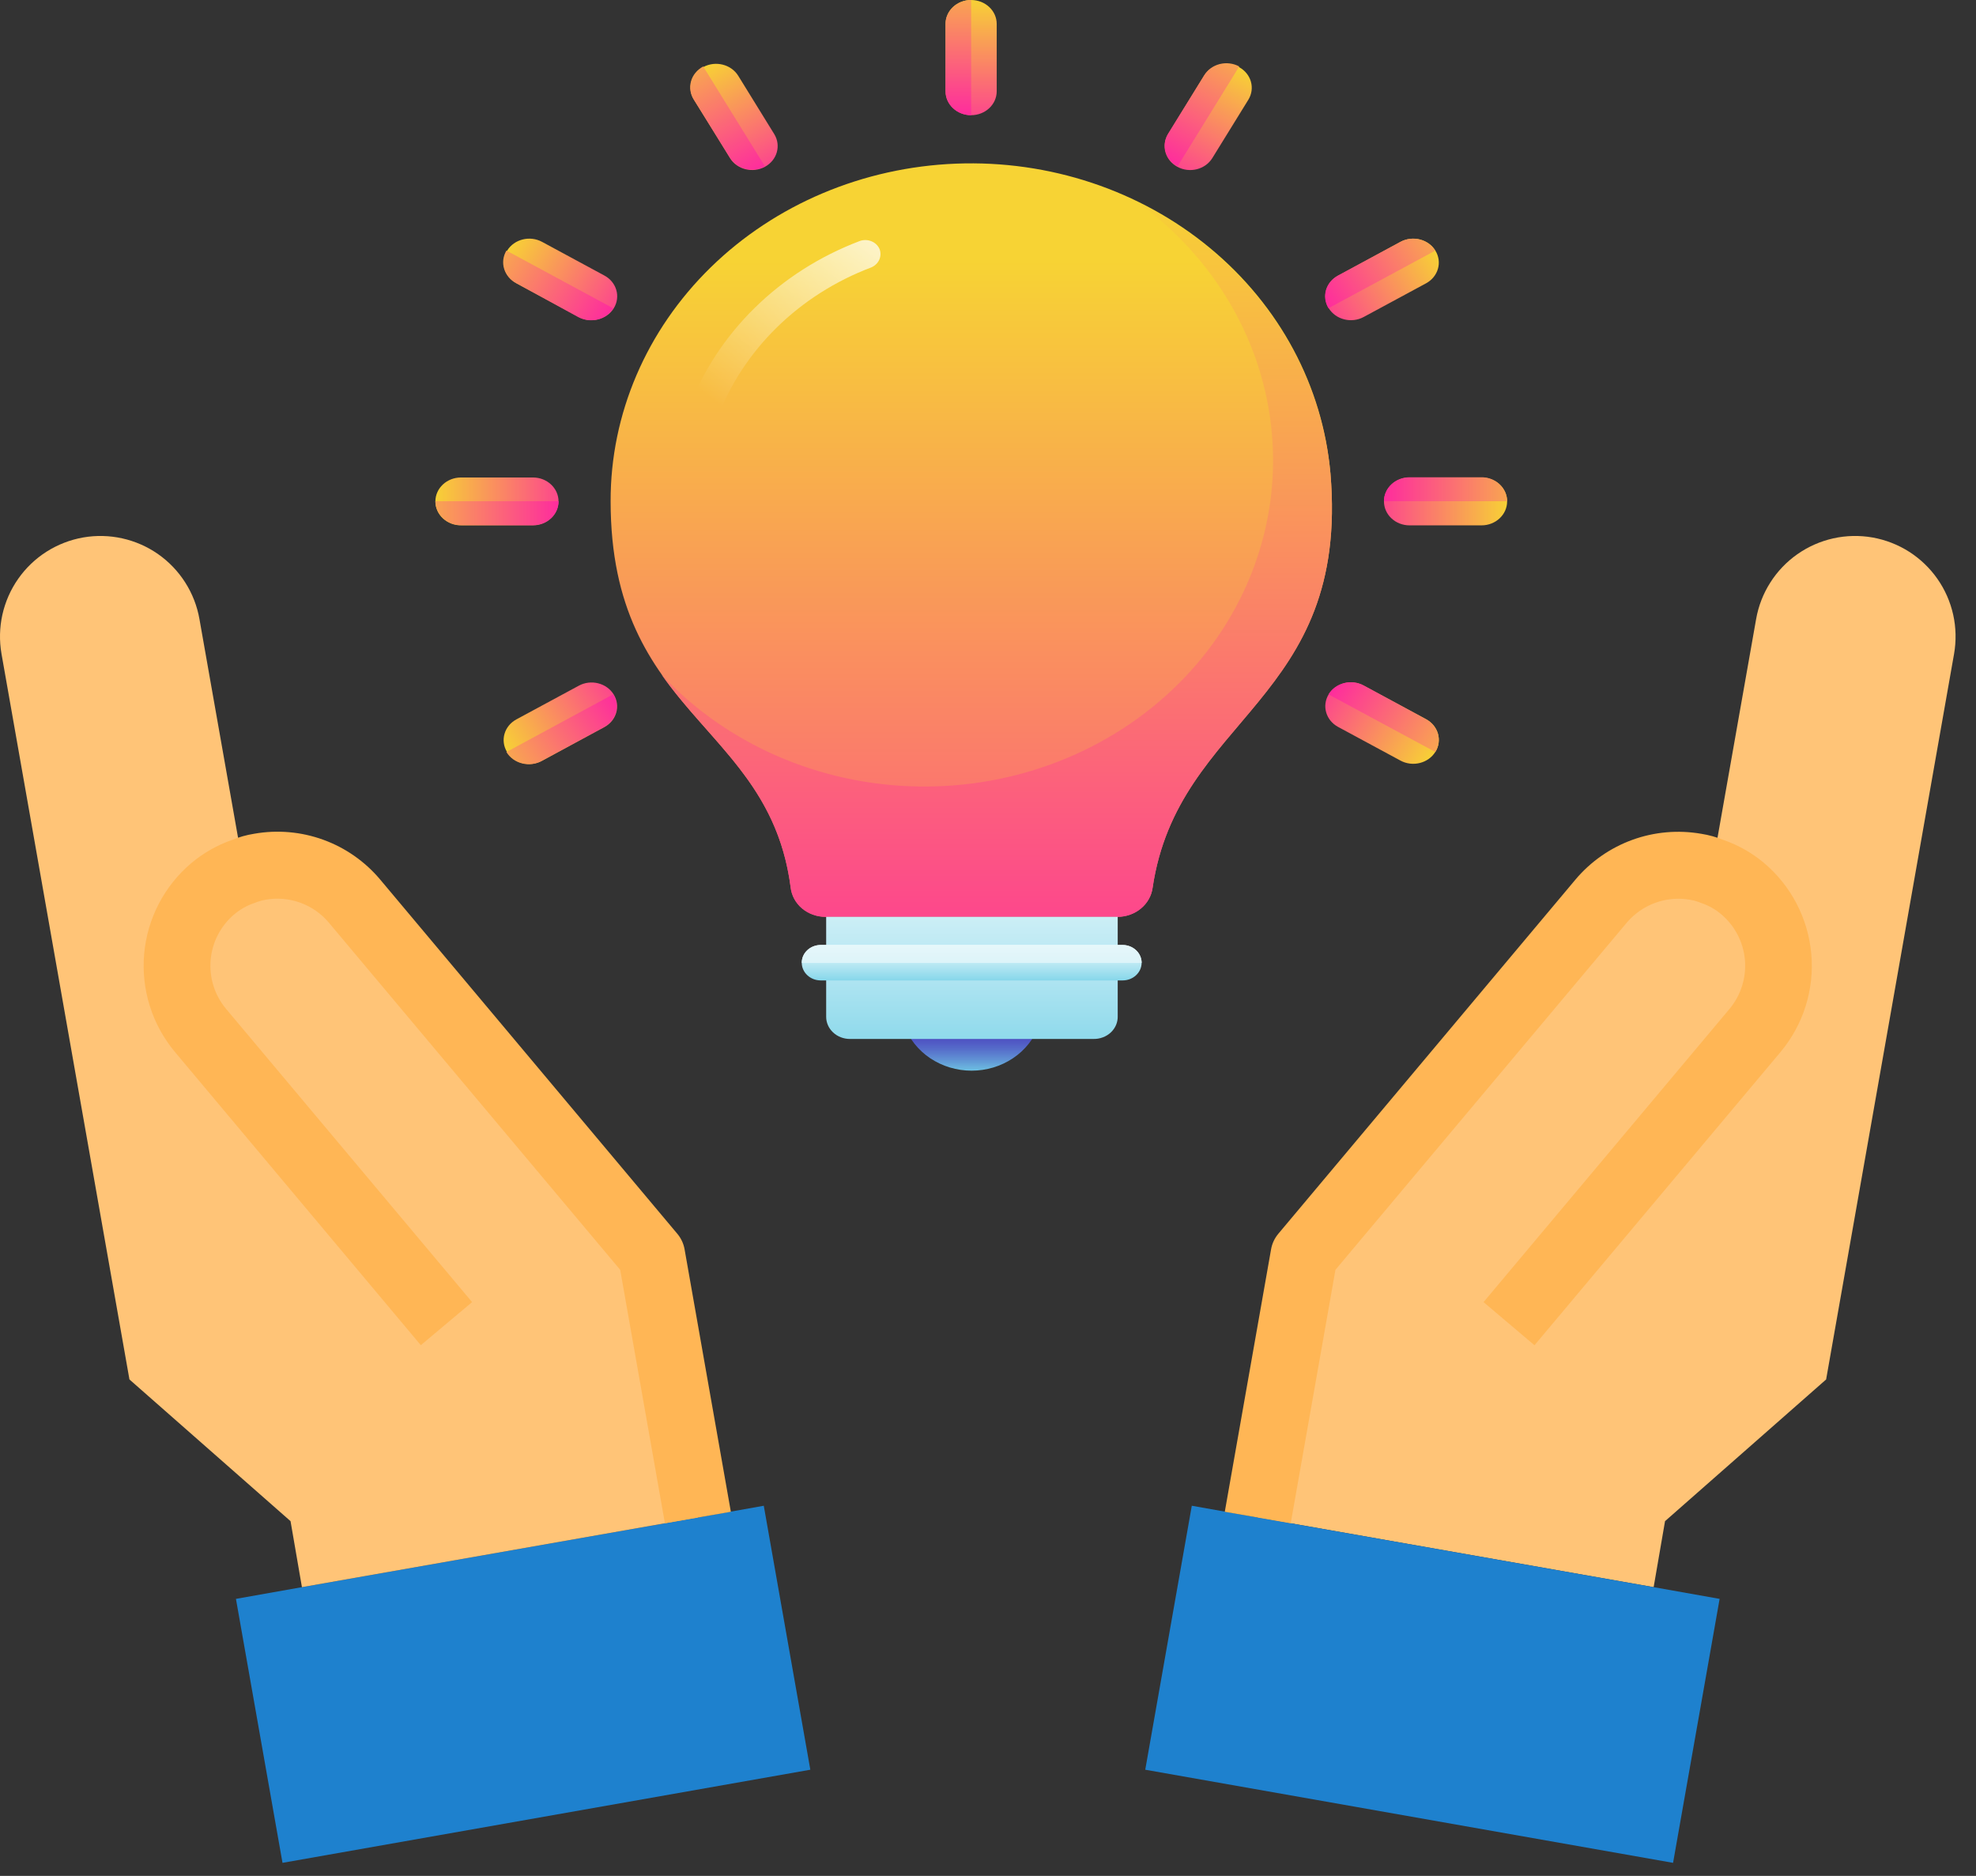 <svg width="59" height="56" viewBox="0 0 59 56" fill="none" xmlns="http://www.w3.org/2000/svg">
<rect x="0" y="0" width="59" height="56" fill="#333333" stroke="none"/>
<path d="M51.105 26.01L52.435 18.48C52.503 18.092 52.647 17.721 52.859 17.389C53.07 17.057 53.345 16.769 53.668 16.543C53.991 16.317 54.355 16.157 54.739 16.071C55.124 15.986 55.522 15.977 55.91 16.045C56.298 16.114 56.669 16.258 57.001 16.469C57.333 16.681 57.621 16.956 57.847 17.279C58.073 17.601 58.233 17.965 58.319 18.35C58.404 18.735 58.413 19.132 58.345 19.52L54.525 41.18L49.715 45.41L49.375 47.38L37.555 45.3L38.935 37.47L40.455 35.66L47.805 26.9C48.142 26.495 48.581 26.187 49.076 26.006C49.571 25.825 50.106 25.778 50.625 25.87C50.79 25.896 50.952 25.943 51.105 26.01Z" fill="#FFC477"/>
<path d="M51.345 47.73L49.955 55.61L34.195 52.83L35.585 44.95L37.555 45.3L49.375 47.38L51.345 47.73Z" fill="#1E81CE"/>
<path d="M22.805 44.95L24.195 52.83L8.435 55.61L7.045 47.73L9.015 47.38L20.835 45.3L22.805 44.95Z" fill="#1E81CE"/>
<path d="M7.285 26.01C7.439 25.943 7.6 25.896 7.765 25.87C8.285 25.778 8.819 25.825 9.314 26.006C9.809 26.187 10.248 26.495 10.585 26.9L17.935 35.66L19.455 37.47L20.835 45.3L9.015 47.38L8.675 45.41L3.865 41.18L0.045 19.52C-0.023 19.132 -0.014 18.735 0.071 18.35C0.157 17.965 0.317 17.601 0.543 17.279C0.769 16.956 1.057 16.681 1.389 16.469C1.722 16.258 2.092 16.114 2.48 16.045C3.264 15.908 4.071 16.087 4.722 16.543C5.045 16.769 5.32 17.057 5.531 17.389C5.743 17.722 5.887 18.092 5.955 18.48L7.285 26.01Z" fill="#FFC477"/>
<path d="M19.853 45.473L18.518 37.907L9.818 27.542C9.592 27.273 9.299 27.069 8.968 26.948C8.638 26.828 8.282 26.797 7.936 26.858C7.851 26.872 7.768 26.893 7.688 26.922C7.655 26.936 7.622 26.949 7.588 26.96C7.368 27.034 7.165 27.15 6.988 27.301C6.585 27.644 6.334 28.131 6.289 28.659C6.244 29.185 6.409 29.709 6.748 30.115L14.096 38.871L12.565 40.157L5.22 31.4C4.541 30.586 4.212 29.536 4.304 28.48C4.397 27.424 4.904 26.447 5.714 25.764C6.073 25.463 6.483 25.23 6.925 25.075C7.139 24.988 7.362 24.925 7.59 24.889C8.282 24.767 8.994 24.829 9.654 25.069C10.314 25.309 10.9 25.719 11.352 26.257L20.223 36.83C20.336 36.964 20.411 37.125 20.441 37.298L21.822 45.13L19.853 45.473ZM38.539 45.473L36.57 45.13L37.951 37.301C37.98 37.127 38.056 36.965 38.169 36.83L47.04 26.258C47.492 25.721 48.078 25.312 48.737 25.072C49.397 24.832 50.108 24.77 50.8 24.891C51.029 24.927 51.252 24.99 51.467 25.077C51.905 25.23 52.311 25.46 52.667 25.758C53.479 26.441 53.988 27.419 54.082 28.476C54.176 29.534 53.847 30.585 53.167 31.401L45.817 40.159L44.296 38.871L51.644 30.114C51.983 29.706 52.147 29.18 52.1 28.652C52.053 28.123 51.799 27.635 51.393 27.293C51.219 27.146 51.02 27.033 50.804 26.96C50.77 26.949 50.737 26.936 50.704 26.922C50.623 26.893 50.539 26.871 50.454 26.858C50.108 26.799 49.753 26.831 49.423 26.951C49.094 27.071 48.801 27.274 48.574 27.542L39.874 37.907L38.539 45.473Z" fill="#FFB655"/>
<g clip-path="url(#clip0_4398_7585)">
<path d="M33.373 27.37C33.628 27.367 33.873 27.279 34.064 27.121C34.255 26.963 34.379 26.746 34.413 26.51C35.176 21.364 40.304 20.96 39.724 14.128C39.499 11.536 38.209 9.125 36.126 7.402C34.043 5.679 31.328 4.777 28.55 4.885C25.771 4.992 23.145 6.102 21.222 7.98C19.299 9.859 18.227 12.36 18.232 14.961C18.232 21.41 22.971 21.576 23.607 26.49C23.635 26.73 23.756 26.953 23.948 27.115C24.139 27.277 24.388 27.368 24.647 27.37H33.373Z" fill="url(#paint0_linear_4398_7585)"/>
<path d="M26.012 7.984C24.944 8.388 23.982 9.001 23.188 9.781C22.394 10.562 21.787 11.491 21.408 12.508C21.365 12.612 21.281 12.697 21.173 12.745C21.065 12.793 20.941 12.801 20.828 12.766C20.715 12.727 20.623 12.649 20.572 12.547C20.52 12.446 20.513 12.33 20.552 12.224C20.974 11.094 21.648 10.062 22.53 9.195C23.411 8.328 24.48 7.647 25.665 7.197C25.777 7.155 25.901 7.156 26.012 7.199C26.124 7.242 26.212 7.325 26.259 7.428C26.302 7.533 26.3 7.649 26.254 7.752C26.208 7.856 26.121 7.939 26.012 7.984Z" fill="url(#paint1_linear_4398_7585)"/>
<path d="M34.414 26.51C34.381 26.747 34.258 26.964 34.067 27.122C33.876 27.281 33.63 27.369 33.374 27.37H24.648C24.388 27.371 24.138 27.281 23.945 27.119C23.753 26.956 23.633 26.732 23.608 26.49C23.205 23.408 21.197 22.191 19.754 20.14C20.709 21.166 21.884 21.992 23.201 22.567C24.519 23.142 25.951 23.453 27.404 23.478C28.858 23.504 30.302 23.245 31.642 22.717C32.982 22.189 34.189 21.405 35.185 20.414C36.181 19.424 36.944 18.249 37.425 16.965C37.907 15.682 38.095 14.319 37.978 12.963C37.862 11.607 37.443 10.29 36.748 9.095C36.054 7.9 35.1 6.854 33.947 6.025C35.561 6.813 36.936 7.968 37.946 9.384C38.956 10.8 39.567 12.432 39.725 14.128C40.305 20.96 35.17 21.364 34.414 26.51Z" fill="url(#paint2_linear_4398_7585)"/>
<path d="M27.002 30.617C27.145 31.009 27.415 31.35 27.775 31.591C28.136 31.832 28.567 31.962 29.01 31.962C29.453 31.962 29.885 31.832 30.245 31.591C30.606 31.35 30.876 31.009 31.019 30.617H27.002Z" fill="url(#paint3_linear_4398_7585)"/>
<path d="M32.645 31.015H25.375C25.188 31.015 25.008 30.945 24.875 30.821C24.742 30.697 24.668 30.529 24.668 30.353V27.37H33.373V30.333C33.376 30.424 33.359 30.513 33.324 30.597C33.288 30.681 33.235 30.757 33.167 30.821C33.098 30.885 33.017 30.935 32.927 30.968C32.837 31.002 32.741 31.017 32.645 31.015Z" fill="url(#paint4_linear_4398_7585)"/>
<path d="M33.522 28.21H24.505C24.193 28.21 23.939 28.447 23.939 28.739C23.939 29.031 24.193 29.268 24.505 29.268H33.522C33.834 29.268 34.087 29.031 34.087 28.739C34.087 28.447 33.834 28.21 33.522 28.21Z" fill="url(#paint5_linear_4398_7585)"/>
<path d="M34.088 28.746H23.939C23.939 28.676 23.953 28.606 23.98 28.541C24.009 28.476 24.05 28.417 24.103 28.367C24.155 28.317 24.218 28.278 24.287 28.251C24.356 28.224 24.43 28.21 24.505 28.21H33.508C33.584 28.209 33.659 28.222 33.729 28.249C33.799 28.275 33.863 28.315 33.917 28.365C33.971 28.414 34.014 28.474 34.043 28.539C34.072 28.605 34.088 28.675 34.088 28.746Z" fill="url(#paint6_linear_4398_7585)"/>
<path d="M29.76 0.714C29.76 0.32 29.418 0 28.996 0C28.574 0 28.232 0.32 28.232 0.714V2.725C28.232 3.12 28.574 3.439 28.996 3.439C29.418 3.439 29.76 3.12 29.76 2.725V0.714Z" fill="url(#paint7_linear_4398_7585)"/>
<path d="M28.997 1.68157e-07V3.439C28.794 3.439 28.6 3.364 28.457 3.23C28.313 3.096 28.233 2.915 28.233 2.725V0.741C28.229 0.645 28.246 0.549 28.283 0.459C28.319 0.37 28.375 0.288 28.446 0.218C28.518 0.149 28.603 0.094 28.698 0.057C28.792 0.019 28.894 -6.57521e-05 28.997 1.68157e-07Z" fill="url(#paint8_linear_4398_7585)"/>
<path d="M22.043 2.263C21.832 1.921 21.365 1.804 20.999 2.001C20.634 2.198 20.509 2.635 20.72 2.977L21.795 4.718C22.006 5.06 22.473 5.177 22.838 4.98C23.203 4.783 23.328 4.346 23.118 4.004L22.043 2.263Z" fill="url(#paint9_linear_4398_7585)"/>
<path d="M20.997 1.984L22.836 4.961C22.75 5.008 22.654 5.039 22.555 5.052C22.456 5.064 22.355 5.059 22.259 5.035C22.162 5.011 22.072 4.969 21.992 4.912C21.913 4.855 21.846 4.784 21.797 4.703L20.722 2.983C20.667 2.901 20.631 2.81 20.616 2.715C20.601 2.619 20.606 2.522 20.632 2.429C20.657 2.335 20.703 2.248 20.766 2.172C20.829 2.095 20.908 2.032 20.997 1.984Z" fill="url(#paint10_linear_4398_7585)"/>
<path d="M16.185 7.22C15.82 7.023 15.352 7.14 15.142 7.482C14.931 7.824 15.056 8.261 15.421 8.458L17.283 9.463C17.648 9.66 18.115 9.543 18.326 9.202C18.537 8.86 18.412 8.423 18.047 8.226L16.185 7.22Z" fill="url(#paint11_linear_4398_7585)"/>
<path d="M15.121 7.48L18.304 9.2C18.254 9.282 18.188 9.354 18.109 9.411C18.03 9.469 17.94 9.511 17.843 9.536C17.746 9.56 17.645 9.567 17.546 9.555C17.447 9.542 17.351 9.512 17.264 9.465L15.425 8.459C15.336 8.414 15.257 8.353 15.193 8.279C15.13 8.206 15.082 8.121 15.054 8.03C15.025 7.938 15.017 7.843 15.028 7.749C15.04 7.654 15.072 7.563 15.121 7.48Z" fill="url(#paint12_linear_4398_7585)"/>
<path d="M13.764 14.254C13.342 14.254 13 14.574 13 14.968C13 15.363 13.342 15.683 13.764 15.683H15.914C16.335 15.683 16.677 15.363 16.677 14.968C16.677 14.574 16.335 14.254 15.914 14.254H13.764Z" fill="url(#paint13_linear_4398_7585)"/>
<path d="M13 14.962H16.677C16.677 15.151 16.597 15.333 16.454 15.467C16.31 15.601 16.116 15.676 15.914 15.676H13.792C13.689 15.68 13.587 15.664 13.491 15.63C13.395 15.595 13.308 15.543 13.234 15.477C13.16 15.41 13.101 15.33 13.061 15.242C13.021 15.153 13 15.058 13 14.962Z" fill="url(#paint14_linear_4398_7585)"/>
<path d="M15.419 21.475C15.054 21.672 14.929 22.109 15.14 22.451C15.351 22.792 15.818 22.909 16.183 22.712L18.045 21.707C18.41 21.509 18.535 21.073 18.324 20.731C18.113 20.389 17.646 20.272 17.281 20.47L15.419 21.475Z" fill="url(#paint15_linear_4398_7585)"/>
<path d="M15.121 22.449L18.303 20.73C18.354 20.81 18.387 20.899 18.401 20.992C18.414 21.085 18.408 21.179 18.382 21.27C18.357 21.36 18.312 21.445 18.251 21.519C18.19 21.593 18.114 21.655 18.028 21.702L16.189 22.707C16.101 22.758 16.004 22.791 15.902 22.806C15.8 22.82 15.696 22.815 15.596 22.791C15.496 22.767 15.403 22.724 15.321 22.666C15.24 22.607 15.171 22.533 15.121 22.449Z" fill="url(#paint16_linear_4398_7585)"/>
<path d="M41.815 22.705C42.18 22.903 42.648 22.785 42.858 22.444C43.069 22.102 42.944 21.665 42.579 21.468L40.717 20.463C40.352 20.265 39.885 20.383 39.674 20.724C39.463 21.066 39.588 21.503 39.953 21.7L41.815 22.705Z" fill="url(#paint17_linear_4398_7585)"/>
<path d="M42.857 22.449L39.668 20.729C39.718 20.647 39.785 20.575 39.864 20.517C39.944 20.46 40.035 20.418 40.132 20.393C40.23 20.368 40.331 20.362 40.431 20.374C40.531 20.387 40.627 20.417 40.715 20.464L42.575 21.47C42.662 21.517 42.739 21.579 42.801 21.653C42.862 21.728 42.908 21.813 42.934 21.904C42.96 21.995 42.967 22.09 42.954 22.184C42.941 22.277 42.908 22.367 42.857 22.449Z" fill="url(#paint18_linear_4398_7585)"/>
<path d="M44.236 15.683C44.658 15.683 45 15.363 45 14.968C45 14.574 44.658 14.254 44.236 14.254H42.086C41.665 14.254 41.323 14.574 41.323 14.968C41.323 15.363 41.665 15.683 42.086 15.683H44.236Z" fill="url(#paint19_linear_4398_7585)"/>
<path d="M45 14.962H41.322C41.322 14.772 41.403 14.591 41.546 14.457C41.689 14.323 41.883 14.248 42.086 14.248H44.208C44.31 14.244 44.413 14.26 44.508 14.294C44.605 14.329 44.692 14.38 44.766 14.447C44.84 14.514 44.899 14.594 44.939 14.682C44.979 14.771 45 14.866 45 14.962Z" fill="url(#paint20_linear_4398_7585)"/>
<path d="M42.579 8.458C42.944 8.26 43.069 7.824 42.858 7.482C42.648 7.14 42.18 7.023 41.815 7.22L39.953 8.226C39.588 8.423 39.463 8.86 39.674 9.202C39.885 9.543 40.352 9.66 40.717 9.463L42.579 8.458Z" fill="url(#paint21_linear_4398_7585)"/>
<path d="M42.856 7.481L39.667 9.201C39.617 9.12 39.584 9.03 39.571 8.937C39.558 8.844 39.565 8.75 39.591 8.659C39.617 8.569 39.663 8.484 39.724 8.41C39.786 8.336 39.862 8.274 39.95 8.228L41.81 7.223C41.897 7.175 41.992 7.144 42.092 7.132C42.192 7.119 42.293 7.125 42.39 7.149C42.487 7.173 42.579 7.214 42.659 7.271C42.739 7.328 42.806 7.4 42.856 7.481Z" fill="url(#paint22_linear_4398_7585)"/>
<path d="M37.273 2.978C37.484 2.636 37.359 2.199 36.993 2.002C36.628 1.804 36.161 1.922 35.95 2.263L34.875 4.005C34.664 4.346 34.789 4.783 35.155 4.98C35.52 5.178 35.987 5.061 36.198 4.719L37.273 2.978Z" fill="url(#paint23_linear_4398_7585)"/>
<path d="M37.001 1.984L35.163 4.96C35.075 4.914 34.999 4.853 34.937 4.779C34.876 4.705 34.83 4.62 34.804 4.53C34.778 4.439 34.771 4.345 34.784 4.252C34.797 4.159 34.83 4.069 34.88 3.988L35.955 2.249C36.005 2.167 36.071 2.095 36.151 2.037C36.231 1.979 36.322 1.937 36.419 1.912C36.517 1.888 36.618 1.881 36.718 1.894C36.818 1.906 36.914 1.937 37.001 1.984Z" fill="url(#paint24_linear_4398_7585)"/>
</g>
<defs>
<linearGradient id="paint0_linear_4398_7585" x1="28.996" y1="3.776" x2="28.996" y2="37.119" gradientUnits="userSpaceOnUse">
<stop offset="0.12" stop-color="#F7D334"/>
<stop offset="1" stop-color="#FE299F"/>
</linearGradient>
<linearGradient id="paint1_linear_4398_7585" x1="27.277" y1="5.06" x2="21.856" y2="12.365" gradientUnits="userSpaceOnUse">
<stop stop-color="white"/>
<stop offset="1" stop-color="white" stop-opacity="0"/>
</linearGradient>
<linearGradient id="paint2_linear_4398_7585" x1="29.768" y1="5.655" x2="29.768" y2="32.139" gradientUnits="userSpaceOnUse">
<stop stop-color="#F7D334"/>
<stop offset="1" stop-color="#FE299F"/>
</linearGradient>
<linearGradient id="paint3_linear_4398_7585" x1="29.01" y1="32.079" x2="29.01" y2="30.855" gradientUnits="userSpaceOnUse">
<stop stop-color="#71D0E6"/>
<stop offset="0.05" stop-color="#6FC7E4"/>
<stop offset="0.37" stop-color="#6091D4"/>
<stop offset="0.65" stop-color="#5569C9"/>
<stop offset="0.87" stop-color="#4E51C2"/>
<stop offset="1" stop-color="#4C48C0"/>
</linearGradient>
<linearGradient id="paint4_linear_4398_7585" x1="29.01" y1="22.925" x2="29.01" y2="32.715" gradientUnits="userSpaceOnUse">
<stop stop-color="white"/>
<stop offset="0.13" stop-color="#F5FCFD"/>
<stop offset="0.36" stop-color="#DAF3F8"/>
<stop offset="0.65" stop-color="#AEE4F1"/>
<stop offset="1" stop-color="#71D0E6"/>
</linearGradient>
<linearGradient id="paint5_linear_4398_7585" x1="29.01" y1="27.84" x2="29.01" y2="29.467" gradientUnits="userSpaceOnUse">
<stop stop-color="white"/>
<stop offset="0.13" stop-color="#F5FCFD"/>
<stop offset="0.36" stop-color="#DAF3F8"/>
<stop offset="0.65" stop-color="#AEE4F1"/>
<stop offset="1" stop-color="#71D0E6"/>
</linearGradient>
<linearGradient id="paint6_linear_4398_7585" x1="29.01" y1="26.477" x2="29.01" y2="33.217" gradientUnits="userSpaceOnUse">
<stop stop-color="white"/>
<stop offset="0.13" stop-color="#F5FCFD"/>
<stop offset="0.36" stop-color="#DAF3F8"/>
<stop offset="0.65" stop-color="#AEE4F1"/>
<stop offset="1" stop-color="#71D0E6"/>
</linearGradient>
<linearGradient id="paint7_linear_4398_7585" x1="28.996" y1="-0.06" x2="28.996" y2="4.213" gradientUnits="userSpaceOnUse">
<stop stop-color="#F7D334"/>
<stop offset="1" stop-color="#FE299F"/>
</linearGradient>
<linearGradient id="paint8_linear_4398_7585" x1="28.615" y1="-1.329" x2="28.615" y2="3.525" gradientUnits="userSpaceOnUse">
<stop stop-color="#F7D334"/>
<stop offset="1" stop-color="#FE299F"/>
</linearGradient>
<linearGradient id="paint9_linear_4398_7585" x1="20.968" y1="1.95" x2="23.027" y2="5.764" gradientUnits="userSpaceOnUse">
<stop stop-color="#F7D334"/>
<stop offset="1" stop-color="#FE299F"/>
</linearGradient>
<linearGradient id="paint10_linear_4398_7585" x1="19.956" y1="1.032" x2="22.3" y2="5.372" gradientUnits="userSpaceOnUse">
<stop stop-color="#F7D334"/>
<stop offset="1" stop-color="#FE299F"/>
</linearGradient>
<linearGradient id="paint11_linear_4398_7585" x1="15.086" y1="7.452" x2="18.9" y2="9.806" gradientUnits="userSpaceOnUse">
<stop stop-color="#F7D334"/>
<stop offset="1" stop-color="#FE299F"/>
</linearGradient>
<linearGradient id="paint12_linear_4398_7585" x1="13.715" y1="7.122" x2="18.061" y2="9.805" gradientUnits="userSpaceOnUse">
<stop stop-color="#F7D334"/>
<stop offset="1" stop-color="#FE299F"/>
</linearGradient>
<linearGradient id="paint13_linear_4398_7585" x1="12.936" y1="14.968" x2="17.505" y2="14.968" gradientUnits="userSpaceOnUse">
<stop stop-color="#F7D334"/>
<stop offset="1" stop-color="#FE299F"/>
</linearGradient>
<linearGradient id="paint14_linear_4398_7585" x1="11.579" y1="15.319" x2="16.769" y2="15.319" gradientUnits="userSpaceOnUse">
<stop stop-color="#F7D334"/>
<stop offset="1" stop-color="#FE299F"/>
</linearGradient>
<linearGradient id="paint15_linear_4398_7585" x1="15.085" y1="22.48" x2="18.904" y2="20.123" gradientUnits="userSpaceOnUse">
<stop stop-color="#F7D334"/>
<stop offset="1" stop-color="#FE299F"/>
</linearGradient>
<linearGradient id="paint16_linear_4398_7585" x1="14.104" y1="23.42" x2="18.444" y2="20.741" gradientUnits="userSpaceOnUse">
<stop stop-color="#F7D334"/>
<stop offset="1" stop-color="#FE299F"/>
</linearGradient>
<linearGradient id="paint17_linear_4398_7585" x1="42.91" y1="22.479" x2="39.09" y2="20.122" gradientUnits="userSpaceOnUse">
<stop stop-color="#F7D334"/>
<stop offset="1" stop-color="#FE299F"/>
</linearGradient>
<linearGradient id="paint18_linear_4398_7585" x1="44.274" y1="22.8" x2="39.934" y2="20.121" gradientUnits="userSpaceOnUse">
<stop stop-color="#F7D334"/>
<stop offset="1" stop-color="#FE299F"/>
</linearGradient>
<linearGradient id="paint19_linear_4398_7585" x1="45.064" y1="14.968" x2="40.495" y2="14.968" gradientUnits="userSpaceOnUse">
<stop stop-color="#F7D334"/>
<stop offset="1" stop-color="#FE299F"/>
</linearGradient>
<linearGradient id="paint20_linear_4398_7585" x1="46.421" y1="14.605" x2="41.23" y2="14.605" gradientUnits="userSpaceOnUse">
<stop stop-color="#F7D334"/>
<stop offset="1" stop-color="#FE299F"/>
</linearGradient>
<linearGradient id="paint21_linear_4398_7585" x1="42.917" y1="7.458" x2="39.103" y2="9.812" gradientUnits="userSpaceOnUse">
<stop stop-color="#F7D334"/>
<stop offset="1" stop-color="#FE299F"/>
</linearGradient>
<linearGradient id="paint22_linear_4398_7585" x1="43.899" y1="6.509" x2="39.553" y2="9.192" gradientUnits="userSpaceOnUse">
<stop stop-color="#F7D334"/>
<stop offset="1" stop-color="#FE299F"/>
</linearGradient>
<linearGradient id="paint23_linear_4398_7585" x1="37.031" y1="1.953" x2="34.972" y2="5.768" gradientUnits="userSpaceOnUse">
<stop stop-color="#F7D334"/>
<stop offset="1" stop-color="#FE299F"/>
</linearGradient>
<linearGradient id="paint24_linear_4398_7585" x1="37.38" y1="0.678" x2="35.036" y2="5.018" gradientUnits="userSpaceOnUse">
<stop stop-color="#F7D334"/>
<stop offset="1" stop-color="#FE299F"/>
</linearGradient>
<clipPath id="clip0_4398_7585">
<rect width="32" height="32" fill="white" transform="translate(13)"/>
</clipPath>
</defs>
</svg>
